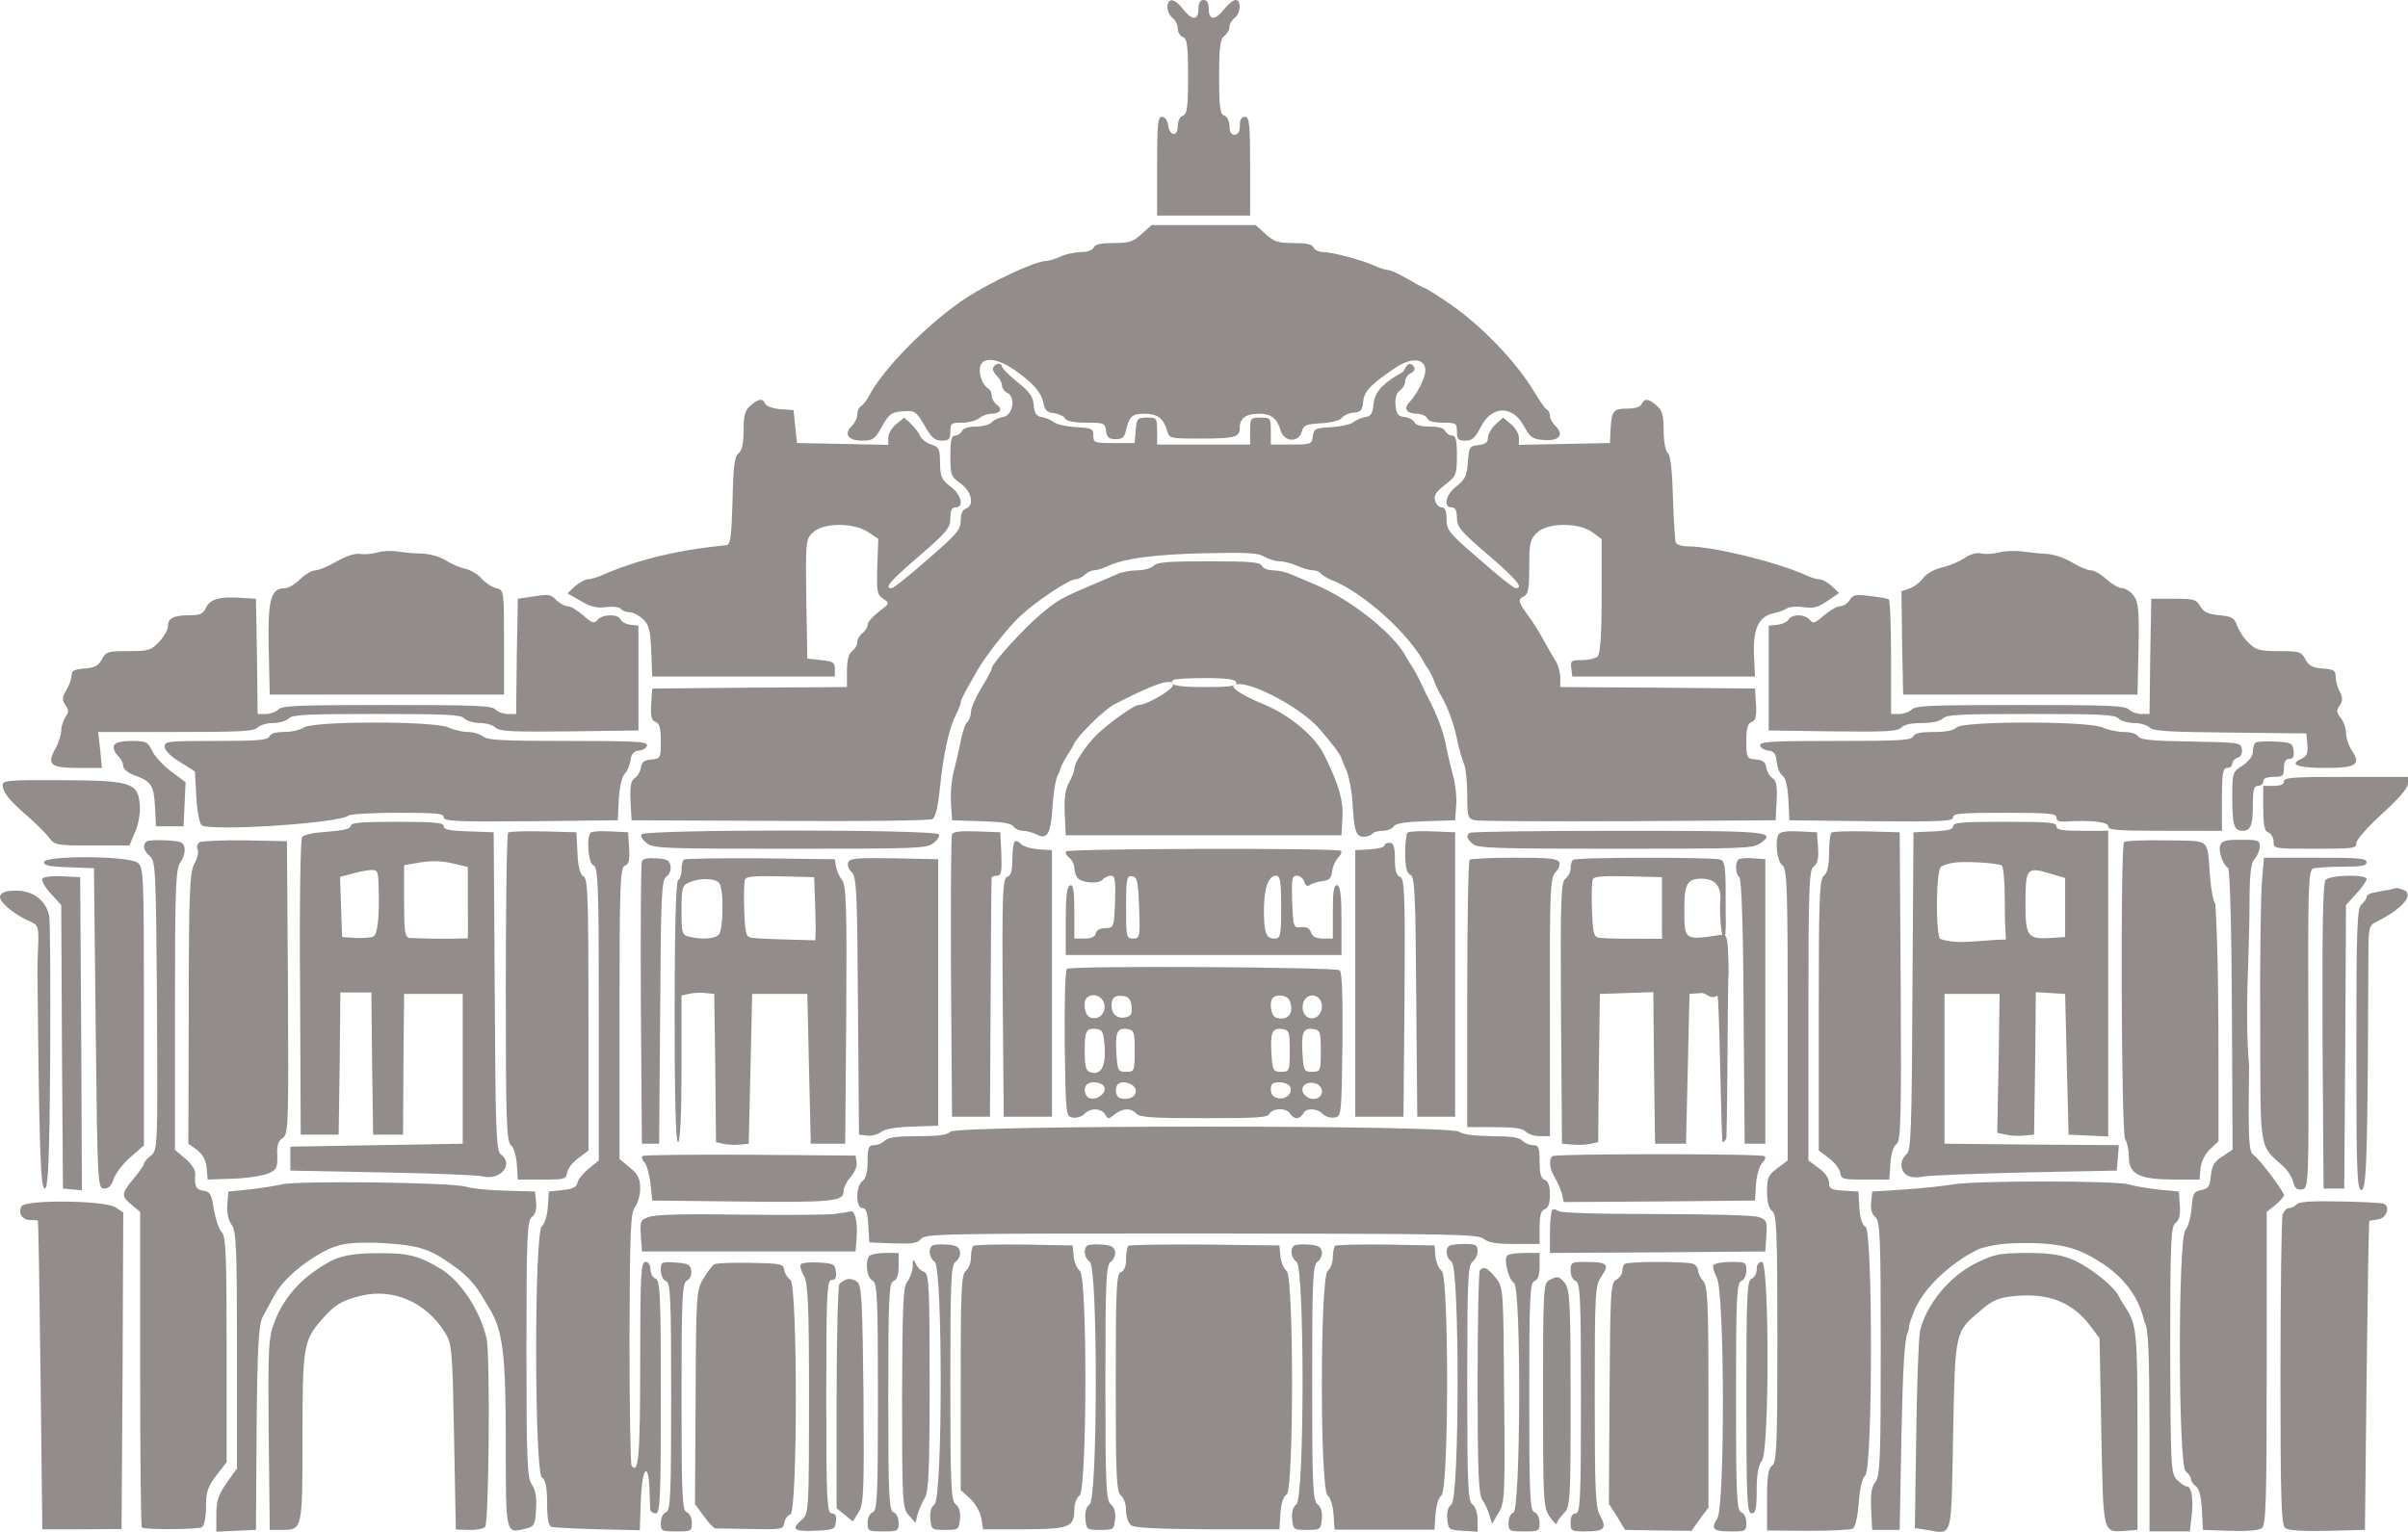 <svg width="44" height="28" viewBox="0 0 44 28" fill="none" xmlns="http://www.w3.org/2000/svg">
<g clip-path="url(#clip0_23_830)">
<path d="M21.332 0.131C21.332 0.202 21.376 0.29 21.426 0.328C21.477 0.367 21.52 0.454 21.52 0.52C21.52 0.591 21.565 0.657 21.615 0.679C21.691 0.7 21.709 0.837 21.709 1.395C21.709 1.954 21.691 2.091 21.615 2.112C21.558 2.134 21.52 2.216 21.52 2.309C21.52 2.512 21.369 2.49 21.344 2.282C21.332 2.2 21.281 2.134 21.231 2.134C21.155 2.134 21.143 2.288 21.143 3.037V3.94H21.993H22.843V3.037C22.843 2.271 22.83 2.134 22.748 2.134C22.685 2.134 22.654 2.189 22.654 2.298C22.654 2.408 22.622 2.463 22.559 2.463C22.497 2.463 22.465 2.408 22.465 2.304C22.465 2.216 22.427 2.134 22.371 2.112C22.295 2.091 22.276 1.959 22.276 1.406C22.276 0.865 22.295 0.711 22.371 0.657C22.421 0.618 22.465 0.547 22.465 0.493C22.465 0.438 22.509 0.367 22.559 0.328C22.673 0.246 22.685 0 22.578 0C22.534 0 22.44 0.077 22.371 0.164C22.207 0.378 22.087 0.378 22.087 0.164C22.087 0.055 22.056 0 21.993 0C21.93 0 21.898 0.055 21.898 0.164C21.898 0.378 21.779 0.378 21.615 0.164C21.464 -0.033 21.332 -0.049 21.332 0.131Z" fill="#928D8A"/>
<path d="M20.859 4.278C20.702 4.421 20.633 4.442 20.349 4.442C20.116 4.442 20.009 4.464 19.984 4.525C19.965 4.574 19.864 4.607 19.745 4.607C19.631 4.612 19.468 4.645 19.38 4.689C19.291 4.733 19.172 4.765 19.109 4.771C18.92 4.771 18.127 5.143 17.68 5.428C16.987 5.876 16.112 6.757 15.86 7.272C15.822 7.332 15.765 7.403 15.734 7.425C15.696 7.441 15.665 7.513 15.665 7.573C15.665 7.638 15.62 7.731 15.564 7.786C15.413 7.934 15.495 8.054 15.753 8.054C15.948 8.054 15.986 8.032 16.118 7.792C16.25 7.562 16.288 7.534 16.496 7.518C16.716 7.502 16.735 7.513 16.892 7.775C17.018 8 17.081 8.054 17.207 8.054C17.34 8.054 17.365 8.027 17.365 7.89C17.365 7.737 17.384 7.726 17.579 7.726C17.698 7.726 17.837 7.688 17.894 7.644C17.944 7.6 18.045 7.562 18.114 7.562C18.278 7.562 18.328 7.48 18.215 7.398C18.164 7.359 18.12 7.283 18.12 7.228C18.12 7.173 18.089 7.113 18.051 7.097C17.95 7.036 17.875 6.818 17.913 6.692C17.963 6.522 18.215 6.544 18.523 6.752C18.87 6.993 19.027 7.168 19.065 7.365C19.09 7.496 19.134 7.54 19.254 7.551C19.342 7.562 19.436 7.606 19.462 7.649C19.493 7.699 19.625 7.726 19.852 7.726C20.173 7.726 20.192 7.731 20.211 7.874C20.223 7.994 20.261 8.027 20.387 8.027C20.507 8.027 20.551 7.994 20.576 7.857C20.639 7.606 20.689 7.562 20.916 7.562C21.149 7.562 21.256 7.644 21.325 7.868C21.369 8.016 21.369 8.016 21.936 8.016C22.566 8.016 22.654 7.994 22.654 7.814C22.654 7.644 22.767 7.562 23.007 7.562C23.227 7.562 23.334 7.644 23.403 7.874C23.466 8.082 23.731 8.093 23.787 7.89C23.819 7.77 23.863 7.753 24.134 7.737C24.329 7.726 24.48 7.688 24.524 7.633C24.568 7.584 24.663 7.545 24.744 7.54C24.864 7.534 24.896 7.496 24.908 7.343C24.927 7.146 25.059 7.015 25.519 6.708C25.783 6.538 26.016 6.549 26.042 6.735C26.067 6.861 25.916 7.173 25.752 7.354C25.639 7.469 25.702 7.562 25.897 7.562C25.972 7.562 26.054 7.6 26.079 7.644C26.098 7.699 26.199 7.726 26.369 7.726C26.608 7.726 26.621 7.737 26.621 7.89C26.621 8.027 26.646 8.054 26.778 8.054C26.898 8.054 26.955 8.005 27.055 7.808C27.257 7.409 27.635 7.398 27.849 7.792C27.962 8 28.006 8.027 28.214 8.043C28.491 8.065 28.585 7.945 28.422 7.786C28.365 7.731 28.321 7.649 28.321 7.6C28.321 7.551 28.296 7.502 28.264 7.485C28.233 7.469 28.132 7.327 28.038 7.168C27.704 6.604 27.03 5.909 26.419 5.504C26.224 5.373 26.048 5.263 26.029 5.263C26.01 5.263 25.872 5.187 25.721 5.099C25.563 5.006 25.406 4.935 25.362 4.935C25.317 4.935 25.21 4.902 25.122 4.858C24.87 4.749 24.341 4.607 24.178 4.607C24.102 4.607 24.02 4.568 24.002 4.525C23.976 4.464 23.869 4.442 23.636 4.442C23.353 4.442 23.284 4.421 23.126 4.278L22.944 4.114H21.993H21.042L20.859 4.278Z" fill="#928D8A"/>
<path d="M18.152 6.708C18.127 6.735 18.152 6.806 18.208 6.861C18.265 6.916 18.309 6.998 18.309 7.047C18.309 7.096 18.353 7.156 18.41 7.184C18.567 7.26 18.504 7.6 18.328 7.622C18.253 7.633 18.158 7.676 18.12 7.72C18.076 7.764 17.944 7.797 17.824 7.797C17.692 7.797 17.598 7.83 17.579 7.879C17.554 7.923 17.503 7.961 17.453 7.961C17.384 7.961 17.365 8.054 17.365 8.333C17.365 8.678 17.377 8.716 17.554 8.837C17.755 8.984 17.812 9.241 17.648 9.296C17.591 9.313 17.554 9.395 17.554 9.515C17.554 9.685 17.478 9.767 16.949 10.226C16.622 10.517 16.326 10.752 16.288 10.752C16.149 10.752 16.269 10.615 16.798 10.161C17.302 9.723 17.365 9.652 17.365 9.471C17.365 9.335 17.39 9.274 17.459 9.274C17.623 9.274 17.566 9.034 17.365 8.891C17.207 8.771 17.182 8.716 17.176 8.464C17.176 8.207 17.157 8.169 17.018 8.125C16.93 8.098 16.842 8.027 16.817 7.977C16.798 7.923 16.722 7.824 16.653 7.753L16.521 7.633L16.376 7.753C16.294 7.819 16.231 7.928 16.231 7.999V8.131L15.4 8.114L14.563 8.098L14.531 7.797L14.5 7.496L14.26 7.479C14.122 7.468 14.002 7.425 13.983 7.381C13.939 7.277 13.864 7.282 13.713 7.414C13.612 7.501 13.587 7.594 13.587 7.873C13.587 8.114 13.555 8.24 13.492 8.289C13.423 8.339 13.398 8.53 13.385 9.154C13.366 9.822 13.347 9.958 13.272 9.964C12.352 10.057 11.641 10.232 10.992 10.517C10.904 10.555 10.791 10.588 10.741 10.588C10.69 10.588 10.589 10.648 10.508 10.714L10.369 10.845L10.608 10.982C10.791 11.091 10.904 11.119 11.074 11.097C11.206 11.08 11.326 11.097 11.345 11.13C11.37 11.162 11.439 11.19 11.502 11.19C11.565 11.19 11.672 11.244 11.748 11.316C11.855 11.414 11.886 11.518 11.899 11.901L11.918 12.366H13.587H15.255V12.229C15.255 12.109 15.224 12.087 15.003 12.065L14.752 12.038L14.733 10.949C14.72 9.893 14.72 9.854 14.858 9.729C15.047 9.553 15.589 9.548 15.86 9.723L16.049 9.849L16.03 10.352C16.017 10.801 16.023 10.867 16.137 10.943C16.263 11.025 16.256 11.031 16.061 11.179C15.948 11.266 15.853 11.37 15.853 11.419C15.853 11.469 15.809 11.534 15.759 11.573C15.709 11.611 15.665 11.682 15.665 11.737C15.665 11.792 15.62 11.863 15.57 11.901C15.507 11.945 15.476 12.071 15.476 12.262V12.558L13.7 12.569L11.918 12.585L11.899 12.875C11.886 13.094 11.905 13.171 11.975 13.193C12.05 13.22 12.075 13.308 12.075 13.543C12.075 13.855 12.069 13.866 11.905 13.882C11.773 13.893 11.723 13.931 11.71 14.035C11.698 14.107 11.647 14.194 11.591 14.227C11.528 14.271 11.509 14.375 11.521 14.637L11.54 14.993L14.248 15.004C15.74 15.015 16.993 14.999 17.037 14.971C17.094 14.944 17.144 14.73 17.176 14.386C17.239 13.789 17.333 13.335 17.465 13.067C17.516 12.974 17.554 12.87 17.554 12.842C17.554 12.81 17.604 12.706 17.661 12.602C17.717 12.503 17.805 12.344 17.856 12.257C18.001 12 18.429 11.452 18.649 11.255C18.92 10.998 19.537 10.588 19.65 10.588C19.701 10.588 19.776 10.549 19.82 10.506C19.864 10.462 19.94 10.424 19.99 10.424C20.041 10.424 20.142 10.391 20.217 10.358C20.513 10.21 21.086 10.133 22.012 10.112C22.805 10.095 22.994 10.106 23.107 10.177C23.183 10.221 23.309 10.259 23.384 10.259C23.46 10.259 23.605 10.298 23.699 10.341C23.8 10.385 23.932 10.424 23.989 10.424C24.046 10.424 24.115 10.451 24.134 10.484C24.159 10.511 24.241 10.56 24.31 10.593C24.896 10.812 25.771 11.6 26.048 12.158C26.199 12.355 26.211 12.523 26.331 12.711C26.463 12.946 26.564 13.22 26.627 13.527C26.659 13.685 26.715 13.877 26.747 13.953C26.785 14.035 26.81 14.293 26.81 14.528C26.81 14.933 26.822 14.966 26.955 14.993C27.03 15.009 28.296 15.015 29.769 15.009L32.445 14.993L32.464 14.637C32.477 14.375 32.458 14.271 32.395 14.227C32.338 14.194 32.288 14.107 32.275 14.035C32.263 13.931 32.212 13.893 32.087 13.882C31.916 13.866 31.91 13.855 31.91 13.543C31.91 13.308 31.935 13.22 32.011 13.193C32.08 13.171 32.099 13.094 32.087 12.875L32.068 12.585L30.292 12.569L28.51 12.558V12.388C28.51 12.295 28.472 12.153 28.422 12.076C28.371 11.994 28.271 11.819 28.195 11.682C28.119 11.545 28.006 11.359 27.937 11.272C27.742 11.004 27.729 10.96 27.836 10.905C27.924 10.867 27.943 10.763 27.943 10.358C27.943 9.92 27.962 9.849 28.088 9.734C28.283 9.548 28.856 9.548 29.096 9.729L29.266 9.854V10.894C29.266 11.627 29.24 11.956 29.19 12C29.146 12.038 29.02 12.065 28.9 12.065C28.711 12.065 28.693 12.076 28.711 12.213L28.73 12.366H30.399H32.068L32.049 11.967C32.03 11.496 32.137 11.266 32.401 11.212C32.496 11.19 32.609 11.151 32.653 11.119C32.697 11.091 32.83 11.08 32.956 11.097C33.138 11.124 33.22 11.102 33.396 10.982L33.604 10.839L33.472 10.714C33.396 10.642 33.295 10.588 33.245 10.588C33.195 10.588 33.081 10.555 32.993 10.511C32.458 10.27 31.299 9.986 30.834 9.986C30.733 9.986 30.632 9.953 30.619 9.915C30.607 9.882 30.582 9.51 30.569 9.094C30.556 8.607 30.525 8.322 30.474 8.278C30.43 8.24 30.399 8.065 30.399 7.868C30.399 7.594 30.374 7.501 30.273 7.414C30.122 7.282 30.046 7.277 29.996 7.386C29.977 7.436 29.883 7.468 29.744 7.468C29.48 7.468 29.454 7.501 29.429 7.835L29.417 8.098L28.585 8.114L27.754 8.131V7.999C27.754 7.928 27.691 7.819 27.61 7.753L27.465 7.633L27.326 7.758C27.251 7.83 27.188 7.939 27.188 7.999C27.188 8.087 27.143 8.12 27.018 8.136C26.854 8.152 26.841 8.169 26.822 8.448C26.803 8.694 26.772 8.765 26.615 8.886C26.419 9.034 26.363 9.274 26.526 9.274C26.589 9.274 26.621 9.329 26.621 9.46C26.621 9.63 26.69 9.712 27.188 10.139C27.71 10.588 27.849 10.752 27.698 10.752C27.66 10.752 27.364 10.517 27.037 10.226C26.476 9.745 26.432 9.69 26.432 9.488C26.432 9.345 26.407 9.274 26.344 9.274C26.3 9.274 26.243 9.22 26.224 9.154C26.193 9.061 26.237 8.99 26.401 8.864C26.608 8.705 26.621 8.678 26.621 8.328C26.621 8.048 26.602 7.961 26.533 7.961C26.482 7.961 26.432 7.923 26.407 7.879C26.388 7.824 26.287 7.797 26.123 7.797C25.972 7.797 25.865 7.769 25.846 7.72C25.828 7.676 25.746 7.633 25.664 7.622C25.55 7.611 25.513 7.567 25.5 7.408C25.488 7.282 25.513 7.189 25.576 7.14C25.632 7.102 25.676 7.025 25.676 6.97C25.676 6.916 25.721 6.85 25.777 6.823C25.834 6.795 25.865 6.746 25.84 6.708C25.777 6.62 25.722 6.64 25.676 6.73C25.654 6.773 25.647 6.792 25.613 6.812C25.587 6.827 25.456 6.894 25.336 6.992C25.173 7.129 25.116 7.233 25.097 7.392C25.084 7.556 25.047 7.611 24.952 7.622C24.883 7.633 24.782 7.676 24.732 7.715C24.681 7.758 24.493 7.797 24.323 7.808C24.033 7.824 24.008 7.835 23.989 7.972C23.97 8.12 23.957 8.125 23.592 8.125H23.221V7.879C23.221 7.644 23.214 7.633 23.032 7.633C22.849 7.633 22.843 7.644 22.843 7.879V8.125H21.993H21.143V7.879C21.143 7.644 21.136 7.633 20.96 7.633C20.784 7.633 20.771 7.649 20.752 7.862L20.733 8.098H20.356C19.997 8.098 19.978 8.092 19.978 7.961C19.978 7.835 19.953 7.824 19.663 7.808C19.493 7.797 19.304 7.758 19.254 7.715C19.203 7.676 19.103 7.633 19.033 7.622C18.939 7.611 18.901 7.556 18.889 7.403C18.876 7.249 18.807 7.151 18.586 6.981C18.435 6.855 18.309 6.73 18.309 6.702C18.309 6.631 18.202 6.631 18.152 6.708Z" fill="#928D8A"/>
<path d="M6.881 10.101C6.78 10.128 6.635 10.139 6.566 10.123C6.484 10.112 6.32 10.166 6.156 10.259C5.999 10.352 5.823 10.424 5.766 10.424C5.703 10.424 5.577 10.495 5.483 10.588C5.394 10.675 5.269 10.752 5.206 10.752C4.947 10.752 4.891 10.954 4.91 11.852L4.929 12.695H7.069H9.21V11.737C9.21 10.807 9.21 10.785 9.072 10.752C8.996 10.736 8.877 10.659 8.807 10.582C8.738 10.5 8.6 10.418 8.505 10.396C8.411 10.38 8.253 10.309 8.146 10.243C8.033 10.172 7.85 10.123 7.699 10.117C7.561 10.117 7.365 10.095 7.258 10.079C7.158 10.062 6.988 10.068 6.881 10.101Z" fill="#928D8A"/>
<path d="M36.538 10.095C36.438 10.123 36.293 10.133 36.211 10.117C36.123 10.095 36.009 10.123 35.902 10.199C35.808 10.259 35.625 10.341 35.493 10.369C35.348 10.402 35.203 10.484 35.14 10.566C35.084 10.643 34.97 10.73 34.889 10.757L34.744 10.807L34.756 11.748L34.775 12.695H36.916H39.057L39.076 11.857C39.089 11.162 39.076 11.004 38.988 10.889C38.931 10.812 38.837 10.752 38.78 10.752C38.717 10.752 38.591 10.675 38.49 10.588C38.39 10.495 38.264 10.424 38.207 10.424C38.144 10.424 37.987 10.358 37.854 10.276C37.716 10.194 37.514 10.128 37.388 10.123C37.269 10.117 37.067 10.095 36.948 10.079C36.828 10.062 36.645 10.068 36.538 10.095Z" fill="#928D8A"/>
<path d="M21.08 10.341C21.036 10.385 20.903 10.424 20.784 10.424C20.664 10.424 20.488 10.456 20.4 10.5C20.305 10.539 20.091 10.632 19.927 10.703C19.386 10.932 19.323 10.971 19.008 11.233C18.687 11.507 18.12 12.131 18.12 12.219C18.12 12.246 18.038 12.405 17.931 12.574C17.831 12.744 17.742 12.941 17.742 13.012C17.742 13.083 17.711 13.165 17.673 13.198C17.635 13.231 17.585 13.39 17.554 13.548C17.522 13.713 17.465 13.959 17.428 14.096C17.39 14.238 17.365 14.495 17.377 14.67L17.396 14.993L17.931 15.01C18.316 15.021 18.479 15.048 18.517 15.103C18.542 15.146 18.624 15.185 18.693 15.185C18.756 15.185 18.87 15.217 18.939 15.25C19.14 15.36 19.203 15.239 19.235 14.714C19.254 14.424 19.298 14.189 19.354 14.123C19.398 13.927 19.55 13.754 19.619 13.609C19.682 13.455 20.173 12.968 20.381 12.864C21.029 12.53 21.433 12.371 21.433 12.519C21.433 12.607 20.954 12.886 20.803 12.886C20.721 12.886 20.249 13.226 20.047 13.422C19.839 13.63 19.631 13.942 19.631 14.052C19.631 14.096 19.587 14.205 19.537 14.298C19.468 14.413 19.443 14.588 19.455 14.867L19.474 15.267H21.993H24.512L24.53 14.949C24.549 14.643 24.467 14.347 24.203 13.811C24.039 13.466 23.573 13.072 23.095 12.875C22.654 12.695 22.37 12.503 22.64 12.503C22.955 12.503 23.806 12.963 24.115 13.329C24.36 13.614 24.474 13.767 24.505 13.844C24.512 13.871 24.562 13.986 24.606 14.09C24.65 14.194 24.7 14.451 24.713 14.665C24.744 15.196 24.776 15.294 24.921 15.294C24.984 15.294 25.059 15.267 25.078 15.239C25.097 15.207 25.185 15.185 25.267 15.185C25.349 15.185 25.443 15.146 25.469 15.103C25.506 15.048 25.67 15.021 26.054 15.01L26.589 14.993L26.608 14.725C26.621 14.583 26.596 14.347 26.558 14.205C26.52 14.068 26.463 13.828 26.432 13.68C26.382 13.406 26.3 13.171 26.149 12.859C26.098 12.766 26.016 12.596 25.96 12.476C25.903 12.355 25.828 12.219 25.796 12.175C25.765 12.131 25.721 12.054 25.695 12.011C25.481 11.589 24.669 10.944 24.008 10.675C23.869 10.615 23.68 10.539 23.586 10.495C23.498 10.456 23.347 10.424 23.258 10.424C23.164 10.424 23.076 10.385 23.057 10.341C23.026 10.276 22.855 10.259 22.087 10.259C21.338 10.259 21.143 10.276 21.08 10.341ZM22.591 12.481C22.591 12.547 22.427 12.558 21.999 12.558C21.508 12.558 21.338 12.52 21.439 12.427C21.458 12.41 21.716 12.394 22.005 12.394C22.427 12.394 22.591 12.416 22.591 12.481Z" fill="#928D8A"/>
<path d="M9.683 10.911L9.462 10.944L9.443 11.994L9.431 13.05H9.28C9.198 13.05 9.097 13.012 9.053 12.968C8.984 12.897 8.688 12.886 7.069 12.886C5.451 12.886 5.155 12.897 5.086 12.968C5.042 13.012 4.941 13.05 4.859 13.05H4.708L4.696 11.994L4.677 10.944L4.4 10.927C4.009 10.9 3.833 10.954 3.764 11.108C3.713 11.217 3.657 11.245 3.487 11.245C3.178 11.245 3.071 11.294 3.071 11.436C3.071 11.507 2.995 11.639 2.907 11.732C2.756 11.89 2.712 11.901 2.347 11.901C1.969 11.901 1.938 11.912 1.862 12.049C1.799 12.169 1.73 12.208 1.541 12.219C1.358 12.235 1.308 12.257 1.308 12.345C1.308 12.405 1.264 12.525 1.213 12.613C1.132 12.744 1.132 12.793 1.195 12.886C1.258 12.974 1.258 13.018 1.195 13.105C1.157 13.165 1.119 13.275 1.119 13.351C1.119 13.423 1.075 13.57 1.018 13.674C0.848 13.975 0.917 14.036 1.428 14.036H1.862L1.831 13.707L1.793 13.379H3.21C4.393 13.379 4.645 13.368 4.708 13.297C4.752 13.253 4.878 13.215 4.992 13.215C5.105 13.215 5.231 13.176 5.275 13.133C5.338 13.061 5.602 13.05 6.881 13.05C8.159 13.05 8.423 13.061 8.486 13.133C8.53 13.176 8.656 13.215 8.77 13.215C8.883 13.215 9.009 13.253 9.053 13.297C9.122 13.368 9.33 13.379 10.4 13.368L11.666 13.351V12.394V11.436L11.521 11.42C11.439 11.409 11.357 11.365 11.339 11.321C11.295 11.217 11.005 11.223 10.917 11.332C10.854 11.403 10.822 11.392 10.659 11.25C10.552 11.157 10.426 11.08 10.375 11.08C10.319 11.08 10.23 11.031 10.168 10.971C10.054 10.856 10.041 10.856 9.683 10.911Z" fill="#928D8A"/>
<path d="M33.799 10.965C33.761 11.031 33.686 11.08 33.623 11.08C33.566 11.08 33.434 11.157 33.327 11.25C33.163 11.392 33.132 11.403 33.069 11.332C32.981 11.223 32.754 11.217 32.685 11.321C32.66 11.365 32.565 11.409 32.477 11.42L32.319 11.436V12.394V13.351L33.491 13.368C34.479 13.379 34.675 13.368 34.744 13.297C34.794 13.242 34.933 13.215 35.122 13.215C35.31 13.215 35.449 13.182 35.499 13.133C35.562 13.061 35.827 13.05 37.105 13.05C38.383 13.05 38.648 13.061 38.711 13.133C38.755 13.176 38.881 13.215 38.994 13.215C39.107 13.215 39.233 13.253 39.277 13.297C39.34 13.362 39.611 13.379 40.751 13.39L42.142 13.406L42.161 13.609C42.174 13.767 42.155 13.822 42.048 13.871C41.821 13.975 41.979 14.036 42.495 14.036C43.062 14.036 43.15 13.975 42.967 13.707C42.911 13.62 42.867 13.483 42.867 13.395C42.867 13.308 42.822 13.187 42.772 13.122C42.69 13.023 42.69 12.979 42.753 12.892C42.81 12.81 42.81 12.755 42.753 12.64C42.709 12.563 42.678 12.438 42.678 12.366C42.678 12.257 42.646 12.235 42.445 12.219C42.256 12.208 42.187 12.169 42.124 12.049C42.048 11.912 42.017 11.901 41.645 11.901C41.305 11.901 41.229 11.885 41.103 11.764C41.015 11.688 40.921 11.546 40.883 11.447C40.826 11.294 40.789 11.266 40.549 11.245C40.342 11.223 40.26 11.184 40.203 11.08C40.127 10.954 40.09 10.944 39.718 10.944H39.309L39.29 11.994L39.277 13.05H39.126C39.044 13.05 38.944 13.012 38.9 12.968C38.83 12.897 38.534 12.886 36.916 12.886C35.298 12.886 35.002 12.897 34.933 12.968C34.889 13.012 34.788 13.05 34.706 13.05H34.555V12.016C34.555 11.441 34.536 10.965 34.511 10.954C34.479 10.938 34.328 10.911 34.164 10.894C33.906 10.861 33.862 10.872 33.799 10.965Z" fill="#928D8A"/>
<path d="M5.552 13.297C5.489 13.341 5.325 13.379 5.193 13.379C5.042 13.379 4.941 13.406 4.922 13.461C4.891 13.527 4.721 13.543 3.946 13.543C3.058 13.543 3.008 13.549 3.008 13.647C3.008 13.713 3.121 13.828 3.285 13.926L3.562 14.101L3.587 14.561C3.6 14.813 3.644 15.048 3.682 15.081C3.82 15.201 6.207 15.048 6.37 14.906C6.408 14.878 6.811 14.856 7.271 14.856C7.976 14.856 8.108 14.867 8.108 14.938C8.108 15.01 8.31 15.021 9.701 15.01L11.288 14.993L11.307 14.61C11.32 14.386 11.364 14.194 11.414 14.145C11.458 14.101 11.509 13.986 11.521 13.899C11.534 13.778 11.578 13.729 11.685 13.718C11.761 13.707 11.823 13.663 11.823 13.62C11.823 13.554 11.591 13.543 10.369 13.543C9.166 13.543 8.902 13.527 8.826 13.461C8.77 13.417 8.65 13.379 8.549 13.379C8.455 13.379 8.291 13.341 8.197 13.297C7.932 13.176 5.735 13.176 5.552 13.297Z" fill="#928D8A"/>
<path d="M35.751 13.297C35.701 13.351 35.556 13.379 35.329 13.379C35.09 13.379 34.983 13.401 34.958 13.461C34.926 13.532 34.706 13.543 33.541 13.543C32.389 13.543 32.162 13.554 32.162 13.62C32.162 13.663 32.225 13.707 32.307 13.718C32.414 13.729 32.452 13.773 32.464 13.926C32.477 14.03 32.521 14.145 32.571 14.178C32.628 14.216 32.666 14.369 32.678 14.616L32.697 14.993L34.196 15.01C35.493 15.021 35.688 15.01 35.688 14.938C35.688 14.867 35.833 14.856 36.633 14.856C37.445 14.856 37.577 14.867 37.577 14.944C37.577 15.004 37.628 15.026 37.754 15.015C38.201 14.988 38.522 15.021 38.522 15.103C38.522 15.174 38.679 15.185 39.561 15.185H40.6V14.61C40.6 14.134 40.619 14.036 40.694 14.036C40.745 14.036 40.789 14.003 40.789 13.959C40.789 13.915 40.833 13.866 40.889 13.849C40.946 13.833 40.977 13.767 40.965 13.696C40.946 13.57 40.927 13.57 40.033 13.554C39.309 13.543 39.114 13.521 39.07 13.461C39.044 13.412 38.931 13.379 38.812 13.379C38.692 13.379 38.516 13.341 38.421 13.297C38.157 13.176 35.865 13.176 35.751 13.297Z" fill="#928D8A"/>
<path d="M2.082 13.625C2.064 13.674 2.095 13.756 2.152 13.811C2.208 13.866 2.252 13.948 2.252 14.003C2.252 14.057 2.341 14.129 2.46 14.172C2.762 14.282 2.813 14.353 2.832 14.747L2.851 15.103H3.102H3.354L3.373 14.698L3.392 14.298L3.128 14.101C2.983 13.992 2.825 13.822 2.781 13.724C2.699 13.559 2.668 13.543 2.41 13.543C2.208 13.543 2.114 13.57 2.082 13.625Z" fill="#928D8A"/>
<path d="M41.211 13.576C41.185 13.598 41.166 13.674 41.166 13.74C41.166 13.816 41.091 13.915 40.977 13.992C40.795 14.107 40.789 14.123 40.789 14.561C40.789 15.081 40.82 15.185 40.977 15.185C41.129 15.185 41.166 15.081 41.166 14.687C41.166 14.435 41.185 14.364 41.261 14.364C41.311 14.364 41.355 14.325 41.355 14.282C41.355 14.227 41.418 14.2 41.544 14.2C41.714 14.2 41.733 14.183 41.733 14.035C41.733 13.921 41.765 13.871 41.834 13.871C41.903 13.871 41.922 13.828 41.91 13.718C41.891 13.581 41.865 13.57 41.576 13.554C41.399 13.543 41.236 13.554 41.211 13.576Z" fill="#928D8A"/>
<path d="M41.733 14.282C41.733 14.336 41.67 14.364 41.544 14.364H41.355V14.774C41.355 15.092 41.38 15.196 41.45 15.217C41.5 15.239 41.544 15.31 41.544 15.382C41.544 15.513 41.544 15.513 42.3 15.513C43.005 15.513 43.056 15.508 43.056 15.409C43.056 15.349 43.27 15.108 43.528 14.873C43.83 14.599 44 14.402 44 14.325V14.2H42.867C41.903 14.2 41.733 14.21 41.733 14.282Z" fill="#928D8A"/>
<path d="M0.049 14.342C0.049 14.479 0.156 14.616 0.483 14.9C0.647 15.042 0.836 15.229 0.892 15.305C0.999 15.447 1.018 15.453 1.679 15.453H2.366L2.466 15.212C2.529 15.075 2.567 14.862 2.555 14.714C2.523 14.304 2.397 14.265 1.106 14.26C0.187 14.254 0.049 14.265 0.049 14.342Z" fill="#928D8A"/>
<path d="M6.408 15.097C6.408 15.146 6.282 15.179 5.993 15.201C5.741 15.217 5.552 15.256 5.52 15.3C5.489 15.343 5.47 16.58 5.483 18.058L5.495 20.739H5.842H6.188L6.207 19.437L6.219 18.14H6.503H6.786L6.799 19.437L6.818 20.739H7.088H7.365L7.372 19.453L7.384 18.167H7.92H8.455V19.535V20.904L6.881 20.931L5.306 20.958V21.177V21.396L6.975 21.429C7.894 21.445 8.719 21.478 8.807 21.5C9.147 21.587 9.399 21.276 9.147 21.095C9.066 21.035 9.053 20.619 9.04 18.118L9.021 15.212L8.568 15.196C8.215 15.185 8.108 15.163 8.108 15.103C8.108 15.037 7.964 15.021 7.258 15.021C6.585 15.021 6.408 15.037 6.408 15.097ZM8.316 15.792L8.549 15.847V16.476C8.549 17.166 8.553 17.011 8.545 17.152C8.147 17.164 7.754 17.156 7.485 17.144C7.397 17.127 7.384 17.034 7.384 16.471V15.814L7.573 15.781C7.869 15.726 8.058 15.726 8.316 15.792H8.316ZM6.918 16.208C6.937 16.755 6.899 17.073 6.824 17.116C6.786 17.138 6.641 17.149 6.503 17.144L6.251 17.127L6.232 16.58L6.213 16.027L6.421 15.973C6.534 15.94 6.692 15.907 6.773 15.902C6.899 15.896 6.912 15.918 6.918 16.208Z" fill="#928D8A"/>
<path d="M35.688 15.103C35.688 15.157 35.594 15.185 35.329 15.196L34.964 15.212L34.945 18.118C34.933 20.619 34.92 21.035 34.838 21.095C34.788 21.133 34.744 21.221 34.744 21.287C34.744 21.467 34.895 21.555 35.134 21.506C35.248 21.484 36.091 21.451 37.011 21.429L38.679 21.396L38.698 21.166L38.717 20.931L37.124 20.92L35.531 20.904V19.535V18.167H36.035H36.538L36.519 19.437L36.494 20.706L36.652 20.739C36.733 20.761 36.891 20.767 36.985 20.756L37.168 20.739L37.187 19.437L37.2 18.134L37.47 18.151L37.735 18.167L37.766 19.453L37.798 20.739L38.163 20.756L38.522 20.772V17.976V15.185H38.05C37.672 15.185 37.577 15.168 37.577 15.103C37.577 15.031 37.432 15.021 36.633 15.021C35.852 15.021 35.688 15.031 35.688 15.103ZM36.576 15.819C36.608 15.836 36.633 16.131 36.633 16.476C36.633 16.909 36.642 16.944 36.654 17.172C36.191 17.178 35.774 17.279 35.445 17.158C35.364 16.977 35.38 15.902 35.468 15.841C35.499 15.819 35.6 15.787 35.688 15.77C35.865 15.737 36.494 15.77 36.576 15.819ZM37.483 15.973L37.735 16.049V16.591V17.127L37.464 17.144C37.055 17.171 37.011 17.111 37.011 16.553C37.011 15.852 37.023 15.836 37.483 15.973Z" fill="#928D8A"/>
<path d="M9.286 15.218C9.261 15.239 9.242 16.52 9.242 18.058C9.242 20.444 9.254 20.871 9.336 20.931C9.387 20.969 9.431 21.117 9.443 21.276L9.462 21.56H9.903C10.319 21.56 10.344 21.555 10.363 21.429C10.375 21.358 10.47 21.237 10.57 21.166L10.753 21.029V18.55C10.753 16.438 10.741 16.06 10.665 16.022C10.602 15.989 10.564 15.858 10.552 15.595L10.533 15.212L9.934 15.196C9.601 15.19 9.311 15.196 9.286 15.218Z" fill="#928D8A"/>
<path d="M11.71 27.421C11.731 26.83 11.848 26.688 11.868 27.224C11.873 27.389 11.88 27.558 11.88 27.591C11.886 27.629 11.931 27.662 11.981 27.662C12.063 27.662 12.075 27.389 12.075 25.533C12.075 23.695 12.063 23.399 11.981 23.372C11.931 23.355 11.886 23.279 11.886 23.202C11.886 23.114 11.849 23.065 11.792 23.065C11.71 23.065 11.698 23.306 11.698 24.92C11.698 26.622 11.666 26.967 11.54 26.787M11.54 26.787C11.521 26.759 11.502 25.708 11.502 24.455C11.509 22.529 11.521 22.162 11.603 22.064C11.653 21.998 11.698 21.845 11.698 21.724C11.698 21.544 11.66 21.467 11.509 21.341L11.32 21.183V18.517C11.32 16.159 11.332 15.847 11.421 15.82C11.49 15.798 11.509 15.721 11.496 15.502L11.477 15.212L11.162 15.196C10.986 15.185 10.822 15.196 10.797 15.218C10.709 15.294 10.747 15.787 10.848 15.82C10.929 15.847 10.942 16.203 10.942 18.534V21.21L10.759 21.358C10.659 21.44 10.564 21.555 10.552 21.615C10.539 21.697 10.47 21.73 10.281 21.752L10.029 21.779L10.01 22.064C9.997 22.222 9.953 22.37 9.903 22.409C9.758 22.512 9.764 26.907 9.903 27.005C9.972 27.055 9.997 27.186 9.997 27.482C9.997 27.755 10.023 27.892 10.079 27.908C10.117 27.919 10.501 27.941 10.923 27.952L11.691 27.969L11.71 27.421" fill="#928D8A"/>
<path d="M11.723 15.25C11.698 15.283 11.742 15.354 11.823 15.415C11.956 15.508 12.132 15.513 14.437 15.513C16.741 15.513 16.918 15.508 17.05 15.415C17.132 15.354 17.176 15.283 17.151 15.25C17.088 15.157 11.786 15.157 11.723 15.25Z" fill="#928D8A"/>
<path d="M17.396 15.25C17.377 15.289 17.371 16.465 17.377 17.866L17.396 20.411H17.742H18.089L18.101 18.249C18.108 17.062 18.114 16.071 18.12 16.044C18.12 16.022 18.164 16.006 18.215 16.006C18.297 16.006 18.309 15.934 18.297 15.606L18.278 15.212L17.849 15.196C17.547 15.185 17.415 15.201 17.396 15.25Z" fill="#928D8A"/>
<path d="M25.721 15.218C25.695 15.239 25.676 15.415 25.676 15.601C25.676 15.847 25.702 15.956 25.771 15.989C25.853 16.027 25.865 16.356 25.878 18.222L25.897 20.411H26.243H26.589V17.812V15.212L26.18 15.196C25.953 15.185 25.746 15.196 25.721 15.218Z" fill="#928D8A"/>
<path d="M26.854 15.223C26.785 15.278 26.803 15.332 26.911 15.425C26.992 15.502 27.32 15.513 29.517 15.513C31.854 15.513 32.03 15.508 32.162 15.415C32.471 15.196 32.338 15.185 29.555 15.185C28.094 15.185 26.873 15.201 26.854 15.223Z" fill="#928D8A"/>
<path d="M32.502 15.245C32.426 15.36 32.471 15.754 32.571 15.819C32.653 15.874 32.666 16.241 32.666 18.545V21.21L32.477 21.352C32.313 21.473 32.288 21.522 32.288 21.779C32.288 21.965 32.319 22.091 32.383 22.135C32.464 22.195 32.477 22.518 32.477 24.461C32.477 26.403 32.464 26.726 32.383 26.787C32.307 26.841 32.288 26.983 32.288 27.416V27.974L33.031 27.98C33.44 27.98 33.812 27.963 33.856 27.941C33.9 27.914 33.944 27.728 33.963 27.476C33.982 27.202 34.026 27.022 34.083 26.967C34.221 26.847 34.221 22.491 34.089 22.425C34.032 22.398 33.988 22.272 33.975 22.08L33.957 21.779L33.692 21.763C33.453 21.746 33.421 21.73 33.421 21.615C33.421 21.538 33.346 21.429 33.233 21.352L33.044 21.21V18.561C33.044 16.235 33.056 15.902 33.138 15.841C33.214 15.787 33.233 15.688 33.22 15.491L33.201 15.212L32.874 15.196C32.672 15.185 32.534 15.201 32.502 15.245Z" fill="#928D8A"/>
<path d="M33.465 15.218C33.44 15.239 33.421 15.409 33.421 15.595C33.421 15.831 33.39 15.956 33.327 16.006C33.245 16.066 33.233 16.416 33.233 18.55V21.029L33.415 21.166C33.516 21.237 33.61 21.358 33.623 21.429C33.642 21.555 33.667 21.56 34.083 21.56H34.523L34.542 21.265C34.555 21.084 34.599 20.942 34.656 20.909C34.731 20.86 34.744 20.444 34.731 18.03L34.712 15.212L34.114 15.196C33.78 15.19 33.491 15.196 33.465 15.218Z" fill="#928D8A"/>
<path d="M2.674 15.382C2.599 15.447 2.624 15.557 2.744 15.655C2.844 15.743 2.851 15.962 2.869 18.386C2.882 20.975 2.882 21.024 2.756 21.122C2.687 21.177 2.63 21.243 2.63 21.27C2.63 21.292 2.548 21.418 2.441 21.544C2.215 21.817 2.208 21.861 2.41 22.025L2.561 22.151V25.024C2.561 26.6 2.574 27.908 2.592 27.919C2.643 27.963 3.606 27.957 3.688 27.914C3.732 27.892 3.764 27.733 3.764 27.542C3.764 27.268 3.795 27.175 3.953 26.967L4.141 26.726V24.669C4.141 22.967 4.129 22.594 4.053 22.523C4.003 22.474 3.94 22.288 3.908 22.107C3.864 21.823 3.839 21.779 3.713 21.763C3.581 21.746 3.55 21.68 3.568 21.451C3.575 21.39 3.493 21.265 3.386 21.177L3.197 21.018V18.457C3.197 16.213 3.21 15.874 3.298 15.759C3.348 15.688 3.386 15.573 3.373 15.502C3.354 15.393 3.317 15.376 3.04 15.36C2.863 15.349 2.699 15.36 2.674 15.382Z" fill="#928D8A"/>
<path d="M3.65 15.393C3.606 15.42 3.587 15.48 3.613 15.53C3.631 15.579 3.606 15.694 3.55 15.792C3.468 15.94 3.449 16.301 3.449 18.435L3.442 20.904L3.6 21.018C3.707 21.101 3.764 21.21 3.776 21.347L3.795 21.56L4.267 21.544C4.526 21.533 4.815 21.489 4.91 21.445C5.054 21.38 5.073 21.341 5.067 21.117C5.054 20.936 5.086 20.849 5.168 20.799C5.269 20.728 5.275 20.553 5.262 18.052L5.243 15.376L4.488 15.36C4.072 15.354 3.694 15.371 3.65 15.393Z" fill="#928D8A"/>
<path d="M18.542 15.382C18.517 15.404 18.498 15.551 18.498 15.71C18.498 15.913 18.473 16.006 18.404 16.027C18.322 16.055 18.309 16.334 18.322 18.233L18.341 20.411H18.781H19.222V17.976V15.54L18.977 15.524C18.838 15.513 18.693 15.469 18.655 15.425C18.618 15.382 18.567 15.36 18.542 15.382Z" fill="#928D8A"/>
<path d="M38.812 15.393C38.742 15.491 38.761 20.701 38.83 20.816C38.868 20.876 38.9 21.024 38.9 21.144C38.9 21.462 39.082 21.555 39.712 21.56H40.191L40.209 21.352C40.222 21.232 40.291 21.09 40.386 21.002L40.537 20.86V19.47C40.537 18.59 40.533 17.395 40.48 16.52C40.449 16.493 40.404 16.285 40.386 16.06C40.323 15.294 40.423 15.376 39.58 15.36C39.177 15.354 38.83 15.365 38.812 15.393Z" fill="#928D8A"/>
<path d="M40.568 15.453C40.531 15.562 40.619 15.809 40.713 15.863C40.745 15.88 40.776 16.963 40.782 18.452L40.795 21.013L40.606 21.139C40.455 21.232 40.417 21.308 40.398 21.489C40.379 21.686 40.354 21.724 40.222 21.752C40.083 21.779 40.065 21.817 40.046 22.08C40.033 22.239 39.983 22.425 39.932 22.485C39.794 22.655 39.8 26.797 39.939 26.896C39.989 26.934 40.033 26.994 40.033 27.033C40.033 27.071 40.077 27.131 40.127 27.169C40.184 27.208 40.222 27.361 40.234 27.596L40.253 27.963L40.745 27.98C41.059 27.99 41.273 27.974 41.33 27.93C41.406 27.875 41.418 27.399 41.418 25.013V22.151L41.576 22.025C41.664 21.954 41.733 21.872 41.733 21.845C41.733 21.779 41.292 21.188 41.173 21.106C41.091 21.046 41.078 20.832 41.097 19.486C41.014 18.55 41.095 17.557 41.103 16.69C41.103 16 41.122 15.787 41.198 15.699C41.248 15.644 41.292 15.54 41.292 15.469C41.292 15.36 41.261 15.349 40.952 15.349C40.669 15.349 40.6 15.365 40.568 15.453Z" fill="#928D8A"/>
<path d="M25.299 15.453C25.299 15.486 25.179 15.513 25.034 15.524L24.763 15.54V17.976V20.411H25.204H25.645L25.664 18.233C25.676 16.334 25.664 16.055 25.582 16.027C25.513 16 25.488 15.912 25.488 15.699C25.488 15.475 25.462 15.404 25.393 15.404C25.343 15.404 25.299 15.425 25.299 15.453Z" fill="#928D8A"/>
<path d="M19.48 15.562C19.462 15.59 19.487 15.639 19.537 15.677C19.587 15.716 19.631 15.798 19.631 15.863C19.631 15.924 19.657 16.006 19.682 16.038C19.751 16.137 20.066 16.164 20.142 16.082C20.179 16.038 20.255 16.006 20.305 16.006C20.375 16.006 20.387 16.099 20.375 16.482C20.356 16.952 20.349 16.963 20.198 16.963C20.104 16.963 20.035 17.002 20.022 17.062C20.009 17.122 19.94 17.155 19.814 17.155H19.631V16.657C19.631 16.285 19.613 16.164 19.556 16.181C19.493 16.203 19.474 16.378 19.474 16.832V17.456H21.993H24.512V16.832C24.512 16.378 24.493 16.203 24.436 16.181C24.373 16.164 24.354 16.285 24.354 16.657V17.155H24.172C24.046 17.155 23.983 17.122 23.957 17.045C23.932 16.969 23.882 16.941 23.775 16.947C23.636 16.963 23.63 16.952 23.611 16.482C23.599 16.071 23.605 16.006 23.699 16.006C23.756 16.006 23.813 16.055 23.831 16.115C23.857 16.192 23.888 16.208 23.939 16.175C23.976 16.148 24.077 16.115 24.165 16.104C24.285 16.093 24.329 16.049 24.341 15.924C24.354 15.831 24.404 15.721 24.455 15.672C24.505 15.623 24.524 15.568 24.499 15.551C24.436 15.497 19.518 15.508 19.48 15.562ZM20.815 16.597C20.834 17.127 20.828 17.155 20.702 17.155C20.582 17.155 20.576 17.122 20.576 16.575C20.576 16.055 20.589 16 20.689 16.017C20.784 16.033 20.796 16.11 20.815 16.597ZM23.41 16.58C23.41 17.106 23.397 17.155 23.29 17.155C23.133 17.155 23.095 17.051 23.095 16.635C23.095 16.235 23.177 16.006 23.315 16.006C23.391 16.006 23.41 16.104 23.41 16.58Z" fill="#928D8A"/>
<path d="M0.804 15.759C0.804 15.819 0.911 15.841 1.264 15.852L1.717 15.869L1.749 18.797C1.78 21.648 1.786 21.724 1.9 21.724C1.988 21.724 2.038 21.67 2.076 21.549C2.108 21.456 2.24 21.276 2.378 21.155L2.63 20.936V18.397C2.63 16.006 2.624 15.852 2.517 15.77C2.353 15.639 0.804 15.633 0.804 15.759Z" fill="#928D8A"/>
<path d="M11.729 15.743C11.71 15.781 11.704 16.958 11.71 18.359L11.729 20.904H11.886H12.044L12.063 18.496C12.075 16.378 12.088 16.082 12.176 16.022C12.233 15.989 12.264 15.902 12.252 15.831C12.239 15.726 12.189 15.699 11.993 15.688C11.842 15.677 11.748 15.694 11.729 15.743Z" fill="#928D8A"/>
<path d="M12.497 15.71C12.472 15.732 12.453 15.819 12.453 15.902C12.453 15.984 12.428 16.071 12.39 16.088C12.352 16.11 12.327 16.974 12.327 18.501C12.327 20.05 12.346 20.876 12.39 20.876C12.428 20.876 12.453 20.395 12.453 19.535V18.195L12.604 18.162C12.686 18.145 12.825 18.14 12.9 18.151L13.051 18.167L13.07 19.519L13.083 20.876L13.234 20.909C13.316 20.925 13.454 20.931 13.53 20.92L13.681 20.904L13.713 19.535L13.744 18.167H14.248H14.752L14.783 19.535L14.815 20.904H15.129H15.444L15.463 18.556C15.476 16.602 15.463 16.186 15.387 16.088C15.337 16.022 15.287 15.913 15.274 15.836L15.255 15.705L13.895 15.688C13.152 15.683 12.522 15.694 12.497 15.71ZM14.896 16.569C14.902 16.815 14.911 17 14.896 17.187C14.245 17.17 14.057 17.166 13.75 17.144C13.631 17.128 13.618 17.089 13.599 16.64C13.587 16.372 13.599 16.115 13.612 16.077C13.637 16.017 13.788 16.006 14.26 16.017L14.877 16.033L14.896 16.569ZM13.139 16.137C13.228 16.224 13.221 16.991 13.133 17.084C13.064 17.16 12.825 17.177 12.598 17.122C12.46 17.089 12.453 17.056 12.453 16.635C12.453 16.224 12.466 16.181 12.598 16.126C12.793 16.044 13.058 16.049 13.139 16.137Z" fill="#928D8A"/>
<path d="M15.501 15.759C15.476 15.809 15.507 15.891 15.564 15.945C15.652 16.027 15.665 16.318 15.677 18.392L15.696 20.739L15.841 20.756C15.923 20.767 16.036 20.739 16.099 20.69C16.168 20.635 16.363 20.602 16.672 20.592L17.144 20.575V18.14V15.705L16.338 15.688C15.658 15.677 15.532 15.688 15.501 15.759Z" fill="#928D8A"/>
<path d="M26.854 15.716C26.829 15.732 26.81 16.843 26.81 18.178V20.602H27.307C27.672 20.602 27.824 20.624 27.88 20.685C27.924 20.728 28.038 20.767 28.138 20.767H28.321V18.408C28.315 16.279 28.327 16.038 28.422 15.945C28.479 15.891 28.51 15.809 28.491 15.759C28.46 15.694 28.315 15.677 27.672 15.677C27.244 15.677 26.873 15.694 26.854 15.716Z" fill="#928D8A"/>
<path d="M28.743 15.716C28.718 15.732 28.699 15.803 28.699 15.869C28.699 15.94 28.655 16.022 28.604 16.06C28.523 16.12 28.51 16.443 28.523 18.517L28.541 20.904L28.724 20.92C28.819 20.931 28.97 20.925 29.052 20.909L29.203 20.876L29.215 19.519L29.234 18.167L29.719 18.151L30.21 18.134L30.223 19.519L30.242 20.904H30.525H30.808L30.84 19.535L30.871 18.167L31.079 18.151C31.192 18.14 31.234 18.279 31.381 18.2C31.418 18.18 31.45 20.897 31.477 20.881C31.504 20.864 31.526 20.843 31.543 20.808C31.561 20.772 31.572 17.991 31.579 17.914C31.586 17.837 31.587 17.733 31.583 17.593C31.568 17.105 31.558 17.073 31.438 17.089C30.77 17.188 30.777 17.193 30.777 16.602C30.777 16.153 30.833 16.06 31.092 16.06C31.35 16.06 31.463 16.208 31.432 16.493C31.419 16.624 31.445 17.106 31.492 17.14C31.559 17.155 31.526 16.723 31.532 16.328C31.532 15.847 31.514 15.737 31.432 15.71C31.299 15.666 28.793 15.666 28.743 15.716ZM30.367 16.58C30.367 17.095 30.37 17.018 30.37 17.159C29.764 17.16 29.472 17.159 29.24 17.144C29.121 17.127 29.108 17.089 29.089 16.64C29.077 16.372 29.089 16.115 29.102 16.077C29.127 16.017 29.278 16.006 29.75 16.017L30.367 16.033V16.58Z" fill="#928D8A"/>
<path d="M31.765 15.71C31.702 15.77 31.709 15.973 31.784 16.038C31.822 16.071 31.854 17.002 31.86 18.495L31.879 20.904H32.068H32.257V18.304V15.704L32.036 15.688C31.91 15.677 31.791 15.688 31.765 15.71Z" fill="#928D8A"/>
<path d="M41.33 16.126C41.311 16.378 41.292 17.543 41.299 18.725C41.305 21.101 41.273 20.909 41.721 21.319C41.802 21.391 41.884 21.522 41.903 21.604C41.928 21.719 41.972 21.752 42.061 21.741C42.187 21.724 42.187 21.664 42.18 18.819C42.168 16.181 42.18 15.907 42.268 15.874C42.325 15.858 42.571 15.841 42.81 15.841C43.156 15.841 43.244 15.825 43.244 15.759C43.244 15.688 43.1 15.677 42.306 15.677H41.368L41.33 16.126Z" fill="#928D8A"/>
<path d="M0.773 16.06C0.754 16.093 0.817 16.213 0.924 16.328L1.119 16.542L1.132 19.13L1.15 21.724L1.327 21.741L1.497 21.757L1.484 18.895L1.465 16.033L1.138 16.017C0.955 16.006 0.798 16.027 0.773 16.06Z" fill="#928D8A"/>
<path d="M42.495 16.082C42.445 16.131 42.432 16.93 42.438 18.939L42.457 21.724H42.646H42.835L42.854 19.13L42.867 16.542L43.056 16.334C43.163 16.219 43.244 16.099 43.244 16.066C43.244 15.978 42.583 15.989 42.495 16.082Z" fill="#928D8A"/>
<path d="M43.654 16.263C43.584 16.274 43.465 16.296 43.389 16.312C43.307 16.323 43.244 16.361 43.244 16.394C43.244 16.427 43.2 16.487 43.15 16.531C43.068 16.602 43.056 16.974 43.056 19.185C43.056 21.429 43.068 21.752 43.15 21.752C43.244 21.752 43.263 21.133 43.276 17.489C43.276 16.98 43.288 16.914 43.402 16.859C43.906 16.613 44.139 16.334 43.899 16.257C43.843 16.241 43.798 16.23 43.792 16.23C43.786 16.235 43.723 16.246 43.654 16.263Z" fill="#928D8A"/>
<path d="M0.004 16.372C-0.04 16.465 0.25 16.717 0.552 16.843C0.697 16.909 0.71 16.936 0.697 17.292C0.685 17.505 0.685 17.746 0.685 17.839C0.716 21.007 0.741 21.724 0.817 21.724C0.88 21.724 0.905 21.221 0.917 19.316C0.924 17.992 0.917 16.832 0.899 16.739C0.842 16.46 0.603 16.279 0.3 16.279C0.118 16.279 0.036 16.306 0.004 16.372Z" fill="#928D8A"/>
<path d="M19.499 17.708C19.462 17.724 19.449 18.293 19.455 19.076C19.474 20.384 19.474 20.411 19.606 20.427C19.676 20.438 19.776 20.405 19.82 20.356C19.927 20.247 20.116 20.252 20.192 20.367C20.249 20.46 20.255 20.46 20.368 20.367C20.519 20.252 20.664 20.247 20.765 20.356C20.828 20.422 21.048 20.438 22.005 20.438C22.975 20.438 23.17 20.427 23.195 20.356C23.221 20.312 23.302 20.274 23.384 20.274C23.473 20.274 23.554 20.312 23.573 20.356C23.599 20.4 23.649 20.438 23.693 20.438C23.737 20.438 23.787 20.4 23.813 20.356C23.857 20.247 24.064 20.252 24.165 20.356C24.209 20.405 24.31 20.438 24.379 20.427C24.512 20.411 24.512 20.384 24.53 19.103C24.537 18.233 24.524 17.773 24.48 17.735C24.411 17.675 19.613 17.647 19.499 17.708ZM20.173 18.337C20.223 18.506 20.085 18.654 19.927 18.6C19.82 18.567 19.776 18.304 19.864 18.233C19.965 18.145 20.135 18.2 20.173 18.337ZM20.676 18.392C20.689 18.523 20.67 18.572 20.569 18.594C20.418 18.627 20.311 18.539 20.311 18.386C20.311 18.233 20.368 18.184 20.532 18.206C20.62 18.216 20.664 18.271 20.676 18.392ZM23.561 18.282C23.661 18.512 23.535 18.671 23.315 18.6C23.221 18.567 23.183 18.299 23.265 18.233C23.34 18.162 23.523 18.195 23.561 18.282ZM24.153 18.364C24.165 18.446 24.127 18.534 24.071 18.578C23.92 18.687 23.756 18.528 23.813 18.331C23.869 18.134 24.127 18.156 24.153 18.364ZM20.186 19.158C20.204 19.508 20.11 19.661 19.915 19.596C19.846 19.574 19.82 19.481 19.82 19.218C19.82 18.835 19.846 18.786 20.041 18.808C20.148 18.824 20.167 18.868 20.186 19.158ZM20.733 19.207C20.733 19.579 20.727 19.59 20.576 19.59C20.431 19.59 20.419 19.568 20.4 19.267C20.375 18.868 20.412 18.786 20.589 18.808C20.721 18.824 20.733 18.851 20.733 19.207ZM23.567 19.207C23.567 19.579 23.561 19.59 23.41 19.59C23.265 19.59 23.252 19.568 23.233 19.267C23.208 18.868 23.246 18.786 23.422 18.808C23.554 18.824 23.567 18.851 23.567 19.207ZM24.134 19.207C24.134 19.579 24.127 19.59 23.976 19.59C23.831 19.59 23.819 19.568 23.8 19.267C23.775 18.868 23.813 18.786 23.989 18.808C24.121 18.824 24.134 18.851 24.134 19.207ZM20.179 19.869C20.223 19.979 20.041 20.116 19.909 20.072C19.82 20.044 19.789 19.88 19.864 19.82C19.94 19.749 20.142 19.782 20.179 19.869ZM20.752 19.924C20.771 20.044 20.626 20.116 20.469 20.072C20.381 20.044 20.362 19.88 20.431 19.814C20.519 19.738 20.733 19.809 20.752 19.924ZM23.573 19.864C23.63 19.984 23.491 20.105 23.347 20.072C23.265 20.055 23.221 19.995 23.221 19.913C23.221 19.809 23.252 19.782 23.378 19.782C23.466 19.782 23.554 19.82 23.573 19.864ZM24.153 19.924C24.178 20.072 23.989 20.143 23.863 20.033C23.731 19.924 23.813 19.771 23.989 19.793C24.077 19.803 24.14 19.853 24.153 19.924Z" fill="#928D8A"/>
<path d="M17.365 20.685C17.308 20.745 17.151 20.767 16.767 20.767C16.382 20.767 16.225 20.789 16.168 20.849C16.124 20.893 16.036 20.931 15.973 20.931C15.872 20.931 15.853 20.975 15.853 21.226C15.853 21.418 15.822 21.544 15.759 21.588C15.633 21.681 15.633 22.08 15.759 22.08C15.822 22.08 15.853 22.162 15.866 22.392L15.885 22.709L16.319 22.726C16.672 22.737 16.76 22.726 16.829 22.644C16.911 22.551 17.176 22.545 21.955 22.545C26.621 22.551 26.999 22.556 27.112 22.644C27.2 22.715 27.345 22.737 27.679 22.737H28.132V22.436C28.132 22.217 28.157 22.124 28.227 22.102C28.29 22.08 28.321 21.993 28.321 21.834C28.321 21.675 28.29 21.588 28.227 21.566C28.157 21.544 28.132 21.451 28.132 21.232C28.132 20.975 28.113 20.931 28.012 20.931C27.95 20.931 27.861 20.893 27.817 20.849C27.761 20.789 27.61 20.767 27.257 20.767C26.936 20.761 26.741 20.739 26.659 20.685C26.47 20.559 17.484 20.564 17.365 20.685Z" fill="#928D8A"/>
<path d="M11.742 21.128C11.716 21.15 11.735 21.204 11.779 21.248C11.817 21.292 11.868 21.467 11.886 21.637L11.918 21.943L13.398 21.96C15.186 21.982 15.413 21.96 15.413 21.785C15.413 21.713 15.469 21.593 15.545 21.511C15.614 21.434 15.665 21.314 15.652 21.248L15.633 21.122L13.706 21.106C12.648 21.1 11.767 21.111 11.742 21.128Z" fill="#928D8A"/>
<path d="M28.365 21.133C28.296 21.194 28.315 21.369 28.409 21.522C28.46 21.604 28.516 21.735 28.541 21.823L28.573 21.971L30.323 21.96L32.068 21.943L32.087 21.642C32.099 21.478 32.15 21.303 32.2 21.254C32.25 21.21 32.269 21.15 32.244 21.133C32.194 21.084 28.416 21.084 28.365 21.133Z" fill="#928D8A"/>
<path d="M5.149 21.648C5.029 21.675 4.759 21.719 4.551 21.741L4.173 21.779L4.154 22.014C4.141 22.162 4.173 22.304 4.23 22.381C4.318 22.496 4.33 22.808 4.33 24.674V26.841L4.141 27.104C3.99 27.323 3.953 27.432 3.953 27.684V27.996L4.318 27.979L4.677 27.963L4.689 26.102C4.702 24.641 4.727 24.209 4.796 24.078C4.847 23.985 4.935 23.815 5.004 23.694C5.185 23.359 5.545 23.087 5.842 22.917C6.22 22.691 6.478 22.715 6.893 22.715C7.712 22.759 7.863 22.825 8.392 23.213C8.731 23.491 8.783 23.669 8.952 23.93C9.191 24.335 9.242 24.767 9.242 26.365C9.242 28.061 9.236 28.029 9.601 27.941C9.764 27.903 9.777 27.881 9.796 27.585C9.809 27.366 9.783 27.23 9.72 27.137C9.632 27.027 9.62 26.693 9.62 24.663C9.62 22.605 9.632 22.304 9.72 22.244C9.783 22.195 9.809 22.102 9.796 21.976L9.777 21.779L9.242 21.763C8.946 21.757 8.625 21.724 8.518 21.692C8.266 21.609 5.439 21.577 5.149 21.648Z" fill="#928D8A"/>
<path d="M35.688 21.648C35.531 21.675 35.134 21.719 34.807 21.741L34.209 21.779L34.19 21.976C34.177 22.102 34.202 22.195 34.265 22.244C34.353 22.304 34.366 22.605 34.366 24.636C34.366 26.639 34.353 26.973 34.272 27.082C34.196 27.175 34.177 27.317 34.19 27.585L34.209 27.963H34.46H34.712L34.744 26.239C34.769 25.03 34.8 24.471 34.857 24.362C34.895 24.274 34.865 24.23 34.933 24.083C35.112 23.48 35.822 22.977 36.173 22.824C36.421 22.75 36.595 22.72 37.067 22.72C37.754 22.726 38.038 22.847 38.44 23.109C38.876 23.407 39.098 23.768 39.183 24.16C39.258 24.269 39.271 24.647 39.277 26.141V27.99H39.649H40.014L40.046 27.717C40.083 27.399 40.046 27.169 39.958 27.169C39.926 27.169 39.844 27.115 39.775 27.044C39.668 26.929 39.661 26.792 39.655 24.674C39.655 22.704 39.668 22.414 39.75 22.354C39.819 22.304 39.844 22.206 39.831 22.031L39.813 21.779L39.466 21.746C39.277 21.724 39.019 21.686 38.9 21.648C38.635 21.577 36.116 21.577 35.688 21.648Z" fill="#928D8A"/>
<path d="M41.972 22.009C41.935 22.047 41.872 22.08 41.828 22.08C41.783 22.08 41.733 22.135 41.708 22.201C41.689 22.272 41.67 23.574 41.67 25.096C41.67 27.399 41.683 27.881 41.758 27.93C41.815 27.974 42.08 27.99 42.527 27.98L43.213 27.963L43.244 25.145C43.263 23.596 43.282 22.321 43.295 22.315C43.301 22.31 43.37 22.299 43.452 22.288C43.61 22.272 43.685 22.042 43.547 21.998C43.503 21.987 43.144 21.965 42.753 21.96C42.237 21.949 42.017 21.965 41.972 22.009Z" fill="#928D8A"/>
<path d="M0.389 22.053C0.332 22.179 0.407 22.299 0.552 22.299C0.622 22.299 0.685 22.305 0.691 22.31C0.703 22.321 0.722 23.59 0.741 25.139L0.773 27.952H1.497L2.221 27.947L2.24 25.057L2.252 22.162L2.114 22.069C1.912 21.938 0.445 21.921 0.389 22.053Z" fill="#928D8A"/>
<path d="M28.365 22.113C28.34 22.135 28.321 22.321 28.321 22.529V22.901L30.292 22.89L32.257 22.874L32.275 22.584C32.294 22.321 32.282 22.294 32.131 22.244C32.036 22.212 31.236 22.19 30.248 22.19C29.171 22.19 28.51 22.168 28.472 22.135C28.434 22.102 28.39 22.097 28.365 22.113Z" fill="#928D8A"/>
<path d="M15.287 22.184C15.167 22.206 14.386 22.211 13.555 22.201C12.554 22.184 11.987 22.2 11.868 22.239C11.704 22.294 11.691 22.315 11.71 22.584L11.729 22.874H13.681H15.633L15.652 22.633C15.677 22.37 15.627 22.129 15.551 22.14C15.526 22.146 15.406 22.168 15.287 22.184Z" fill="#928D8A"/>
<path d="M17.031 22.77C16.955 22.835 16.981 22.994 17.081 23.065C17.226 23.169 17.226 27.394 17.075 27.498C17.012 27.547 16.987 27.64 17 27.766C17.018 27.958 17.025 27.963 17.27 27.963C17.516 27.963 17.522 27.958 17.541 27.766C17.554 27.64 17.528 27.547 17.465 27.498C17.377 27.438 17.365 27.153 17.365 25.282C17.365 23.41 17.377 23.125 17.459 23.065C17.516 23.027 17.554 22.939 17.541 22.879C17.528 22.791 17.472 22.759 17.302 22.748C17.176 22.737 17.056 22.748 17.031 22.77Z" fill="#928D8A"/>
<path d="M17.787 22.77C17.761 22.791 17.742 22.89 17.742 22.983C17.742 23.082 17.698 23.191 17.648 23.229C17.566 23.29 17.554 23.585 17.554 25.265V27.235L17.73 27.394C17.824 27.487 17.913 27.635 17.931 27.755L17.963 27.952H18.718C19.556 27.947 19.631 27.914 19.631 27.575C19.631 27.482 19.676 27.372 19.726 27.334C19.864 27.235 19.871 23.333 19.732 23.229C19.682 23.197 19.631 23.076 19.619 22.967L19.6 22.764L18.712 22.748C18.227 22.742 17.812 22.753 17.787 22.77Z" fill="#928D8A"/>
<path d="M19.864 22.77C19.789 22.835 19.814 22.994 19.915 23.065C20.06 23.169 20.06 27.394 19.909 27.498C19.846 27.547 19.82 27.64 19.833 27.766C19.852 27.958 19.858 27.963 20.104 27.963C20.349 27.963 20.356 27.958 20.375 27.766C20.387 27.64 20.362 27.547 20.299 27.498C20.211 27.438 20.198 27.153 20.198 25.282C20.198 23.41 20.211 23.125 20.293 23.065C20.349 23.027 20.387 22.939 20.375 22.879C20.362 22.791 20.305 22.759 20.135 22.748C20.009 22.737 19.89 22.748 19.864 22.77Z" fill="#928D8A"/>
<path d="M20.62 22.77C20.595 22.791 20.576 22.901 20.576 23.016C20.576 23.142 20.544 23.229 20.482 23.251C20.4 23.279 20.387 23.552 20.387 25.271C20.387 26.978 20.4 27.273 20.482 27.334C20.532 27.372 20.576 27.492 20.576 27.607C20.576 27.722 20.62 27.843 20.671 27.881C20.733 27.925 21.136 27.947 22.068 27.952H23.378L23.397 27.657C23.41 27.471 23.454 27.345 23.51 27.317C23.642 27.252 23.642 23.328 23.51 23.229C23.46 23.197 23.41 23.076 23.397 22.967L23.378 22.764L22.018 22.748C21.275 22.742 20.645 22.753 20.62 22.77Z" fill="#928D8A"/>
<path d="M23.642 22.77C23.567 22.835 23.592 22.994 23.693 23.065C23.838 23.169 23.838 27.394 23.687 27.498C23.624 27.547 23.599 27.64 23.611 27.766C23.63 27.958 23.636 27.963 23.882 27.963C24.127 27.963 24.134 27.958 24.153 27.766C24.165 27.64 24.14 27.547 24.077 27.498C23.989 27.438 23.976 27.153 23.976 25.282C23.976 23.41 23.989 23.125 24.071 23.065C24.127 23.027 24.165 22.939 24.153 22.879C24.14 22.791 24.083 22.759 23.913 22.748C23.787 22.737 23.668 22.748 23.642 22.77Z" fill="#928D8A"/>
<path d="M24.398 22.77C24.373 22.791 24.354 22.89 24.354 22.983C24.354 23.082 24.31 23.191 24.26 23.229C24.121 23.328 24.115 27.23 24.26 27.334C24.31 27.367 24.354 27.52 24.367 27.678L24.386 27.958H25.299H26.212L26.23 27.678C26.243 27.52 26.287 27.367 26.338 27.334C26.476 27.235 26.476 23.328 26.344 23.229C26.294 23.197 26.243 23.076 26.23 22.967L26.212 22.764L25.324 22.748C24.839 22.742 24.423 22.753 24.398 22.77Z" fill="#928D8A"/>
<path d="M26.476 22.775C26.401 22.835 26.426 22.994 26.526 23.065C26.671 23.169 26.671 27.394 26.52 27.498C26.457 27.547 26.432 27.64 26.445 27.766C26.463 27.958 26.476 27.963 26.734 27.98L26.999 27.996V27.782C26.999 27.657 26.961 27.536 26.904 27.498C26.822 27.438 26.81 27.126 26.81 25.282C26.81 23.437 26.822 23.125 26.904 23.065C26.955 23.027 26.999 22.939 26.999 22.868C26.999 22.753 26.967 22.737 26.759 22.737C26.627 22.737 26.495 22.753 26.476 22.775Z" fill="#928D8A"/>
<path d="M6.1 23.021C5.564 23.295 5.22 23.659 5.029 24.127C4.903 24.455 4.897 24.554 4.91 26.217L4.929 27.963H5.143C5.527 27.963 5.527 27.974 5.527 26.277C5.527 24.608 5.546 24.504 5.873 24.127C6.112 23.848 6.251 23.766 6.597 23.683C7.189 23.541 7.787 23.804 8.127 24.351C8.26 24.559 8.266 24.658 8.297 26.267L8.329 27.957L8.568 27.963C8.694 27.968 8.826 27.947 8.864 27.908C8.933 27.837 8.958 24.931 8.896 24.488C8.797 24.015 8.465 23.47 8.096 23.218C7.655 22.95 7.472 22.901 6.912 22.906C6.515 22.906 6.301 22.939 6.1 23.021Z" fill="#928D8A"/>
<path d="M15.879 22.961C15.803 23.076 15.841 23.355 15.942 23.404C16.03 23.448 16.042 23.706 16.042 25.533C16.042 27.328 16.03 27.613 15.948 27.64C15.891 27.662 15.853 27.744 15.853 27.832C15.853 27.985 15.866 27.991 16.137 27.991C16.407 27.991 16.42 27.985 16.42 27.832C16.42 27.744 16.382 27.662 16.326 27.64C16.244 27.613 16.231 27.328 16.231 25.528C16.231 23.727 16.244 23.443 16.326 23.415C16.389 23.393 16.42 23.306 16.42 23.142V22.901H16.175C16.036 22.901 15.904 22.928 15.879 22.961Z" fill="#928D8A"/>
<path d="M27.534 22.956C27.477 23.038 27.565 23.383 27.666 23.454C27.798 23.547 27.786 27.602 27.654 27.646C27.603 27.662 27.565 27.744 27.565 27.832C27.565 27.985 27.578 27.991 27.849 27.991C28.119 27.991 28.132 27.985 28.132 27.832C28.132 27.744 28.094 27.662 28.038 27.64C27.956 27.613 27.943 27.328 27.943 25.528C27.943 23.727 27.956 23.443 28.038 23.415C28.101 23.393 28.132 23.306 28.132 23.142V22.901H27.855C27.698 22.901 27.553 22.923 27.534 22.956Z" fill="#928D8A"/>
<path d="M36.116 23.082C35.632 23.317 35.203 23.831 35.084 24.324C35.059 24.428 35.027 25.282 35.014 26.223L34.989 27.93L35.21 27.963C35.688 28.045 35.651 28.16 35.688 26.239C35.726 24.313 35.713 24.351 36.205 23.941C36.394 23.777 36.513 23.722 36.759 23.695C37.407 23.618 37.861 23.788 38.201 24.242L38.364 24.461L38.396 26.174C38.434 28.062 38.415 28.007 38.837 27.98L39.057 27.963V26.157C39.057 24.351 39.044 24.209 38.83 23.886C38.799 23.842 38.748 23.755 38.717 23.695C38.623 23.497 38.138 23.125 37.842 23.011C37.628 22.928 37.426 22.901 37.017 22.901C36.526 22.907 36.444 22.923 36.116 23.082Z" fill="#928D8A"/>
<path d="M16.678 23.153C16.672 23.24 16.628 23.366 16.578 23.426C16.502 23.514 16.489 23.859 16.483 25.544C16.483 27.465 16.489 27.569 16.609 27.7L16.729 27.837L16.767 27.678C16.792 27.596 16.848 27.46 16.899 27.378C16.968 27.263 16.987 26.869 16.987 25.26C16.987 23.503 16.974 23.279 16.886 23.246C16.829 23.229 16.76 23.164 16.735 23.098C16.685 23 16.678 23.005 16.678 23.153Z" fill="#928D8A"/>
<path d="M12.075 23.218C12.075 23.311 12.113 23.394 12.17 23.415C12.252 23.443 12.264 23.727 12.264 25.528C12.264 27.328 12.252 27.613 12.17 27.64C12.113 27.662 12.075 27.744 12.075 27.832C12.075 27.985 12.088 27.991 12.359 27.991C12.63 27.991 12.642 27.985 12.642 27.832C12.642 27.744 12.604 27.662 12.548 27.64C12.466 27.613 12.453 27.328 12.453 25.533C12.453 23.689 12.466 23.448 12.554 23.404C12.611 23.377 12.642 23.306 12.63 23.224C12.617 23.114 12.573 23.093 12.346 23.076C12.082 23.06 12.075 23.065 12.075 23.218Z" fill="#928D8A"/>
<path d="M13.051 23.109C13.014 23.131 12.925 23.246 12.856 23.366C12.724 23.58 12.718 23.656 12.711 25.539L12.699 27.492L12.863 27.717C12.951 27.837 13.045 27.936 13.07 27.936C13.095 27.936 13.385 27.941 13.713 27.947C14.292 27.958 14.311 27.952 14.33 27.837C14.342 27.766 14.393 27.695 14.443 27.678C14.575 27.635 14.575 23.492 14.443 23.393C14.393 23.361 14.342 23.279 14.33 23.213C14.311 23.098 14.273 23.093 13.713 23.082C13.385 23.076 13.083 23.087 13.051 23.109Z" fill="#928D8A"/>
<path d="M14.632 23.109C14.613 23.142 14.638 23.235 14.688 23.317C14.764 23.448 14.783 23.82 14.783 25.566C14.783 27.591 14.777 27.668 14.657 27.771C14.449 27.952 14.5 27.996 14.896 27.979C15.236 27.963 15.255 27.958 15.274 27.815C15.287 27.706 15.268 27.662 15.199 27.662C15.11 27.662 15.098 27.427 15.098 25.528C15.098 23.629 15.11 23.393 15.199 23.393C15.268 23.393 15.287 23.35 15.274 23.24C15.255 23.103 15.23 23.093 14.959 23.076C14.802 23.065 14.651 23.081 14.632 23.109Z" fill="#928D8A"/>
<path d="M28.699 23.224C28.699 23.311 28.737 23.393 28.793 23.415C28.875 23.443 28.888 23.727 28.888 25.555C28.888 27.394 28.875 27.662 28.793 27.662C28.73 27.662 28.699 27.717 28.699 27.826C28.699 27.985 28.711 27.991 28.976 27.991C29.316 27.991 29.366 27.936 29.24 27.706C29.152 27.564 29.14 27.241 29.14 25.522C29.14 23.596 29.146 23.503 29.266 23.322C29.417 23.104 29.373 23.065 28.944 23.065C28.718 23.065 28.699 23.076 28.699 23.224Z" fill="#928D8A"/>
<path d="M29.687 23.103C29.662 23.12 29.643 23.18 29.643 23.235C29.643 23.29 29.593 23.355 29.536 23.388C29.429 23.437 29.423 23.602 29.41 25.462L29.398 27.487L29.549 27.722L29.694 27.963L30.298 27.974L30.909 27.98L31.06 27.766L31.218 27.553V25.539C31.218 23.853 31.205 23.508 31.123 23.415C31.073 23.361 31.029 23.273 31.029 23.224C31.029 23.175 30.985 23.114 30.928 23.098C30.796 23.054 29.738 23.054 29.687 23.103Z" fill="#928D8A"/>
<path d="M31.312 23.12C31.287 23.153 31.318 23.251 31.369 23.35C31.514 23.596 31.52 27.514 31.381 27.75C31.255 27.952 31.299 27.991 31.633 27.991C31.898 27.991 31.91 27.985 31.91 27.832C31.91 27.744 31.872 27.662 31.816 27.64C31.734 27.613 31.721 27.328 31.721 25.528C31.721 23.727 31.734 23.443 31.816 23.415C31.872 23.393 31.91 23.311 31.91 23.224C31.91 23.071 31.898 23.065 31.633 23.065C31.476 23.065 31.331 23.093 31.312 23.12Z" fill="#928D8A"/>
<path d="M32.099 23.202C32.099 23.279 32.055 23.355 32.005 23.372C31.923 23.399 31.91 23.695 31.91 25.533C31.91 27.389 31.923 27.662 32.005 27.662C32.08 27.662 32.099 27.58 32.099 27.235C32.099 26.945 32.131 26.776 32.194 26.699C32.332 26.54 32.332 23.065 32.194 23.065C32.137 23.065 32.099 23.114 32.099 23.202Z" fill="#928D8A"/>
<path d="M27.043 23.213C27.018 23.229 26.999 24.16 26.999 25.276C26.999 26.896 27.018 27.334 27.087 27.416C27.131 27.476 27.188 27.596 27.213 27.689L27.263 27.854L27.383 27.651C27.496 27.465 27.503 27.323 27.484 25.489C27.471 23.536 27.471 23.53 27.326 23.35C27.181 23.175 27.118 23.142 27.043 23.213Z" fill="#928D8A"/>
<path d="M15.476 23.383C15.425 23.399 15.362 23.437 15.337 23.47C15.312 23.503 15.287 24.439 15.287 25.55V27.569L15.438 27.689L15.583 27.81L15.69 27.64C15.784 27.487 15.79 27.252 15.778 25.489C15.759 23.809 15.746 23.497 15.665 23.432C15.614 23.388 15.526 23.366 15.476 23.383Z" fill="#928D8A"/>
<path d="M28.308 23.399C28.201 23.448 28.195 23.607 28.195 25.5C28.195 27.454 28.201 27.558 28.321 27.728C28.39 27.826 28.447 27.881 28.447 27.848C28.447 27.815 28.504 27.733 28.573 27.662C28.692 27.542 28.699 27.46 28.699 25.561C28.699 23.859 28.686 23.563 28.598 23.459C28.491 23.322 28.46 23.317 28.308 23.399Z" fill="#928D8A"/>
</g>
<defs>
<clipPath id="clip0_23_830">
<rect width="44" height="28" fill="white"/>
</clipPath>
</defs>
</svg>
